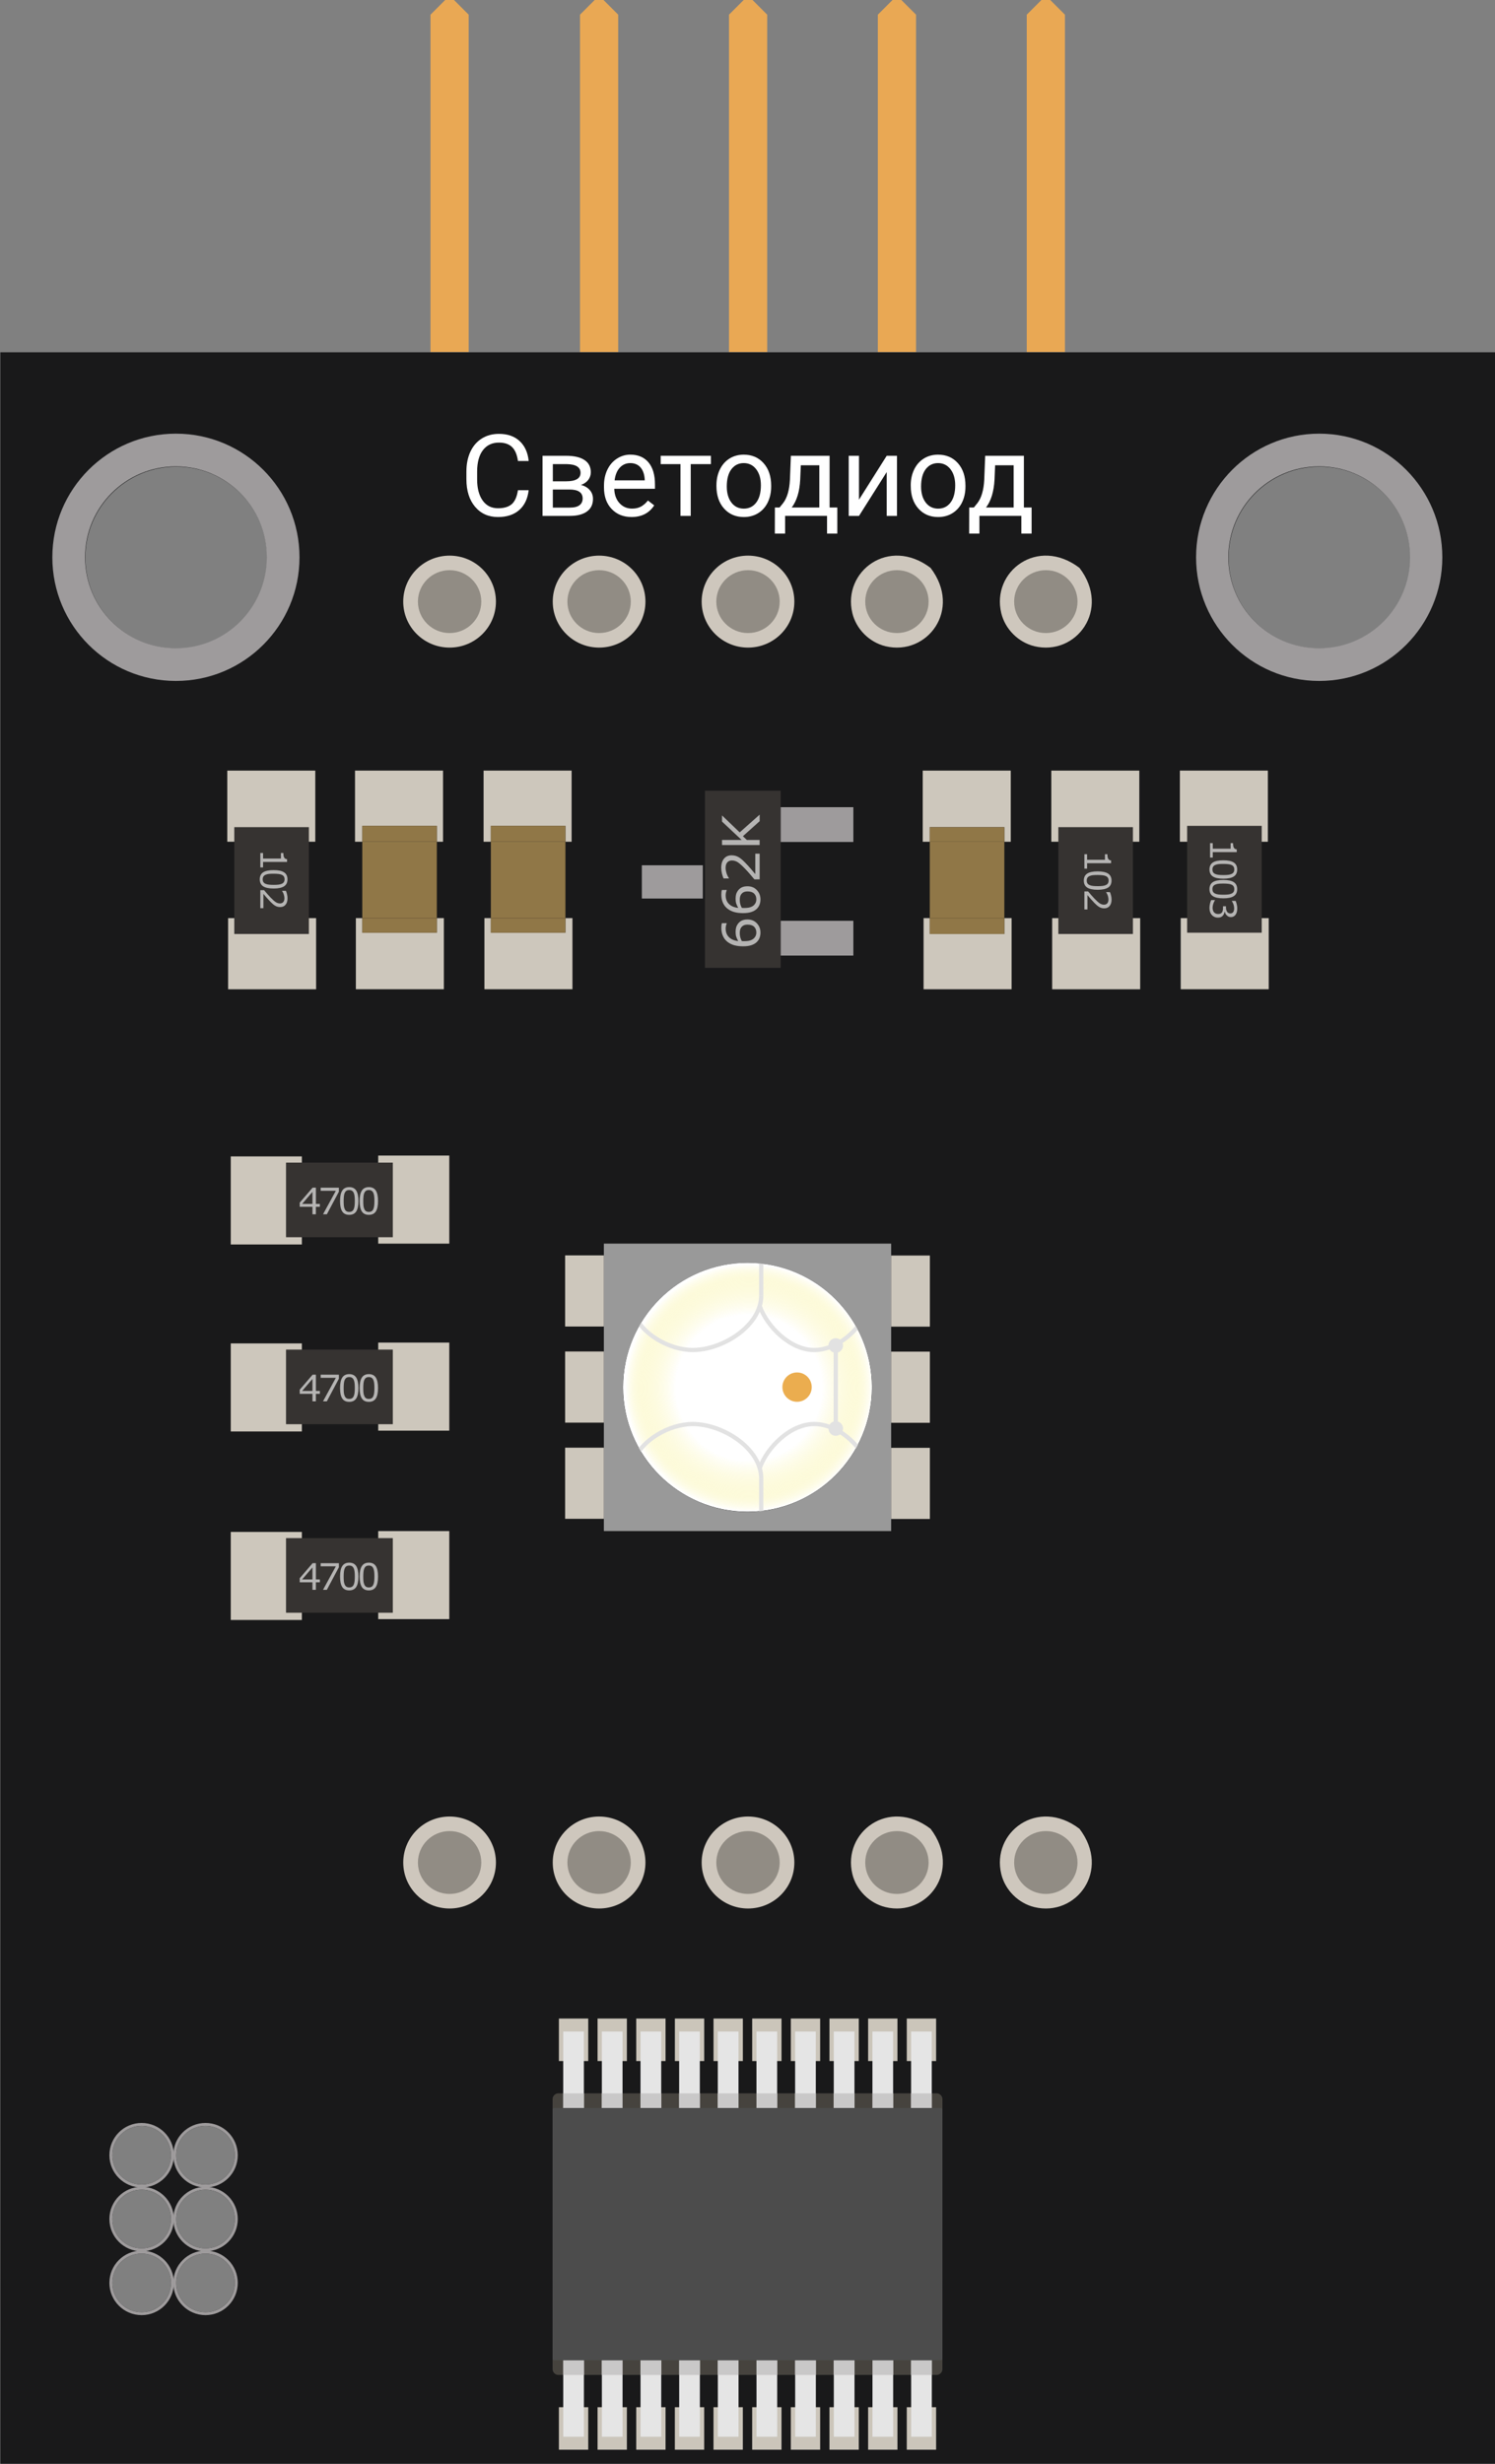 <?xml version="1.0" encoding="utf-8"?>
<!-- Generator: Adobe Illustrator 22.1.0, SVG Export Plug-In . SVG Version: 6.00 Build 0)  -->
<svg version="1.1" xmlns="http://www.w3.org/2000/svg" xmlns:xlink="http://www.w3.org/1999/xlink" x="0px" y="0px"
	 viewBox="0 0 72.283 119.055" style="enable-background:new 0 0 72.283 119.055;" xml:space="preserve">
<rect x="0" y="0" width="72.283" height="119.055" fill="#808080" stroke="none"/>
<style type="text/css">
	.st0{fill:#19191A;}
	.st1{fill:#E9A854;}
	.st2{fill:#9E9B9C;}
	.st3{fill:#FFFFFF;}
	.st4{fill:#363331;}
	.st5{fill:#B5B4B3;}
	.st6{fill:#CDC7BC;}
	.st7{fill:#907747;}
	.st8{fill:#CEC7BD;}
	.st9{fill:#918C84;}
	.st10{fill:#46433E;}
	.st11{fill:#CBC5BA;}
	.st12{fill:none;stroke:#E5E5E5;stroke-miterlimit:10;}
	.st13{fill:none;stroke:#C9C8C8;stroke-miterlimit:10;}
	.st14{fill:#4C4C4C;}
	.st15{fill:none;stroke:#F6F6F6;stroke-width:0.723;stroke-miterlimit:10;}
	.st16{opacity:0.4;fill:url(#SVGID_1_);}
	.st17{fill:#EBAD4F;}
	.st18{fill:none;stroke:#E2E2E2;stroke-width:0.205;stroke-miterlimit:10;}
	.st19{fill:#E2E2E2;}
	.st20{fill:#999999;}
</style>
<g id="Фон">
	<path class="st0" d="M0.016,17.023v102.047h72.286V17.023H0.016z M6.848,111.729
		c-0.783,0-1.417-0.635-1.417-1.417s0.635-1.417,1.417-1.417
		c0.783,0,1.417,0.635,1.417,1.417S7.631,111.729,6.848,111.729z M6.848,108.645
		c-0.783,0-1.417-0.635-1.417-1.417c0-0.783,0.635-1.417,1.417-1.417
		c0.783,0,1.417,0.635,1.417,1.417C8.266,108.01,7.631,108.645,6.848,108.645z
		 M6.848,105.561c-0.783,0-1.417-0.635-1.417-1.417
		c0-0.783,0.635-1.417,1.417-1.417c0.783,0,1.417,0.635,1.417,1.417
		C8.266,104.926,7.631,105.561,6.848,105.561z M9.937,111.729
		c-0.783,0-1.417-0.635-1.417-1.417s0.635-1.417,1.417-1.417
		s1.417,0.635,1.417,1.417S10.72,111.729,9.937,111.729z M9.937,108.645
		c-0.783,0-1.417-0.635-1.417-1.417c0-0.783,0.635-1.417,1.417-1.417
		s1.417,0.635,1.417,1.417C11.354,108.01,10.72,108.645,9.937,108.645z
		 M9.937,105.561c-0.783,0-1.417-0.635-1.417-1.417
		c0-0.783,0.635-1.417,1.417-1.417s1.417,0.635,1.417,1.417
		C11.354,104.926,10.72,105.561,9.937,105.561z M8.521,31.339
		c-2.428,0-4.395-1.967-4.395-4.393c0-2.426,1.967-4.395,4.395-4.395
		c2.426,0,4.393,1.969,4.393,4.395C12.913,29.372,10.946,31.339,8.521,31.339z
		 M63.797,31.339c-2.426,0-4.394-1.967-4.394-4.395
		c0-2.426,1.967-4.393,4.394-4.393s4.394,1.967,4.394,4.393
		C68.191,29.372,66.224,31.339,63.797,31.339z"/>
	<g>
		<path class="st1" d="M43.153,0l0.427,0c0.277,0.277,0.432,0.432,0.709,0.709v16.299
			h-1.846V0.709C42.72,0.432,42.876,0.277,43.153,0z"/>
	</g>
	<g>
		<path class="st1" d="M35.957,0l0.427,0c0.277,0.277,0.432,0.432,0.709,0.709v16.299
			h-1.846V0.709C35.525,0.432,35.68,0.277,35.957,0z"/>
	</g>
	<g>
		<path class="st1" d="M50.353,0l0.427,0c0.277,0.277,0.432,0.432,0.709,0.709v16.299
			h-1.846V0.709C49.92,0.432,50.076,0.277,50.353,0z"/>
	</g>
	<g>
		<path class="st1" d="M28.753,0l0.427,0c0.277,0.277,0.432,0.432,0.709,0.709v16.299
			h-1.846V0.709C28.32,0.432,28.476,0.277,28.753,0z"/>
	</g>
	<g>
		<path class="st1" d="M21.524,0l0.427,0c0.277,0.277,0.432,0.432,0.709,0.709v16.299
			h-1.846V0.709C21.092,0.432,21.247,0.277,21.524,0z"/>
	</g>
	<path class="st2" d="M8.506,32.905c3.3,0,5.975-2.675,5.975-5.975
		c0-3.3-2.675-5.975-5.975-5.975s-5.975,2.675-5.975,5.975
		C2.531,30.23,5.206,32.905,8.506,32.905z M8.505,22.536
		c2.428,0,4.395,1.967,4.395,4.393c0,2.428-1.967,4.395-4.395,4.395
		c-2.426,0-4.393-1.967-4.393-4.395C4.112,24.503,6.079,22.536,8.505,22.536z"/>
	<path class="st2" d="M9.937,111.871c0.861,0,1.559-0.698,1.559-1.559
		c0-0.861-0.698-1.559-1.559-1.559s-1.559,0.698-1.559,1.559
		C8.378,111.173,9.076,111.871,9.937,111.871z M9.937,108.895
		c0.783,0,1.418,0.634,1.418,1.417c0,0.783-0.634,1.418-1.418,1.418
		c-0.783,0-1.417-0.634-1.417-1.418C8.52,109.529,9.154,108.895,9.937,108.895z"/>
	<path class="st2" d="M9.937,108.787c0.861,0,1.559-0.698,1.559-1.559
		c0-0.861-0.698-1.559-1.559-1.559s-1.559,0.698-1.559,1.559
		C8.378,108.089,9.076,108.787,9.937,108.787z M9.937,105.81
		c0.783,0,1.418,0.634,1.418,1.417c0,0.783-0.634,1.418-1.418,1.418
		c-0.783,0-1.417-0.634-1.417-1.418C8.52,106.445,9.154,105.81,9.937,105.81z"/>
	<path class="st2" d="M6.848,105.703c0.861,0,1.559-0.698,1.559-1.559
		c0-0.861-0.698-1.559-1.559-1.559s-1.559,0.698-1.559,1.559
		C5.289,105.005,5.987,105.703,6.848,105.703z M6.848,102.726
		c0.783,0,1.418,0.634,1.418,1.417c0,0.783-0.634,1.418-1.418,1.418
		c-0.783,0-1.417-0.634-1.417-1.418C5.431,103.361,6.065,102.726,6.848,102.726z"/>
	<path class="st2" d="M9.937,105.703c0.861,0,1.559-0.698,1.559-1.559
		c0-0.861-0.698-1.559-1.559-1.559s-1.559,0.698-1.559,1.559
		C8.378,105.005,9.076,105.703,9.937,105.703z M9.937,102.726
		c0.783,0,1.418,0.634,1.418,1.417c0,0.783-0.634,1.418-1.418,1.418
		c-0.783,0-1.417-0.634-1.417-1.418C8.52,103.361,9.154,102.726,9.937,102.726z"/>
	<path class="st2" d="M6.848,108.787c0.861,0,1.559-0.698,1.559-1.559
		c0-0.861-0.698-1.559-1.559-1.559s-1.559,0.698-1.559,1.559
		C5.289,108.089,5.987,108.787,6.848,108.787z M6.848,105.81
		c0.783,0,1.418,0.634,1.418,1.417c0,0.783-0.634,1.418-1.418,1.418
		c-0.783,0-1.417-0.634-1.417-1.418C5.431,106.445,6.065,105.81,6.848,105.81z"/>
	<path class="st2" d="M6.848,111.871c0.861,0,1.559-0.698,1.559-1.559
		c0-0.861-0.698-1.559-1.559-1.559s-1.559,0.698-1.559,1.559
		C5.289,111.173,5.987,111.871,6.848,111.871z M6.848,108.895
		c0.783,0,1.418,0.634,1.418,1.417c0,0.783-0.634,1.418-1.418,1.418
		c-0.783,0-1.417-0.634-1.417-1.418C5.431,109.529,6.065,108.895,6.848,108.895z"/>
	<path class="st2" d="M63.783,32.905c3.288,0,5.953-2.675,5.953-5.975
		c0-3.3-2.665-5.975-5.953-5.975c-3.288,0-5.953,2.675-5.953,5.975
		C57.83,30.23,60.495,32.905,63.783,32.905z M63.782,22.536
		c2.428,0,4.395,1.967,4.395,4.393c0,2.428-1.967,4.395-4.395,4.395
		c-2.426,0-4.393-1.967-4.393-4.395C59.389,24.503,61.356,22.536,63.782,22.536z"/>
</g>
<g id="Режим_изоляции">
	<g>
		<path class="st3" d="M25.561,23.689c-0.048,0.414-0.201,0.733-0.458,0.958
			s-0.598,0.337-1.024,0.337c-0.462,0-0.832-0.166-1.11-0.497
			c-0.278-0.331-0.418-0.774-0.418-1.329V22.781c0-0.363,0.065-0.683,0.195-0.959
			c0.13-0.275,0.314-0.487,0.552-0.635c0.238-0.148,0.514-0.222,0.827-0.222
			c0.415,0,0.748,0.116,0.999,0.348c0.25,0.232,0.396,0.553,0.438,0.963h-0.519
			c-0.044-0.312-0.142-0.539-0.291-0.679s-0.358-0.21-0.627-0.21
			c-0.33,0-0.588,0.122-0.775,0.365s-0.281,0.59-0.281,1.04v0.379
			c0,0.424,0.089,0.762,0.266,1.013c0.178,0.251,0.425,0.376,0.744,0.376
			c0.287,0,0.506-0.064,0.659-0.194c0.153-0.13,0.255-0.356,0.305-0.678H25.561z"
			/>
		<path class="st3" d="M26.232,24.93v-2.906h1.133c0.387,0,0.684,0.067,0.891,0.203
			c0.207,0.135,0.31,0.333,0.31,0.595c0,0.135-0.041,0.256-0.121,0.364
			c-0.081,0.108-0.2,0.191-0.357,0.248c0.175,0.042,0.316,0.122,0.423,0.242
			c0.106,0.12,0.16,0.263,0.16,0.43c0,0.267-0.098,0.471-0.294,0.612
			c-0.196,0.141-0.473,0.212-0.831,0.212H26.232z M26.729,23.257h0.642
			c0.465,0,0.698-0.136,0.698-0.408c0-0.272-0.221-0.413-0.661-0.422h-0.679V23.257z
			 M26.729,23.654v0.875h0.822c0.208,0,0.363-0.038,0.466-0.115
			s0.154-0.186,0.154-0.325c0-0.29-0.213-0.435-0.639-0.435H26.729z"/>
		<path class="st3" d="M30.535,24.983c-0.394,0-0.715-0.129-0.962-0.388
			s-0.37-0.604-0.37-1.038v-0.092c0-0.288,0.055-0.545,0.165-0.772
			c0.11-0.227,0.264-0.404,0.462-0.532s0.412-0.192,0.643-0.192
			c0.378,0,0.671,0.125,0.881,0.374c0.209,0.249,0.314,0.605,0.314,1.068v0.207
			h-1.968c0.007,0.287,0.091,0.518,0.251,0.694s0.364,0.265,0.611,0.265
			c0.176,0,0.324-0.036,0.446-0.107c0.122-0.072,0.228-0.167,0.319-0.285
			l0.304,0.236C31.387,24.796,31.021,24.983,30.535,24.983z M30.473,22.378
			c-0.201,0-0.369,0.073-0.505,0.219s-0.22,0.351-0.252,0.614h1.456v-0.038
			c-0.014-0.252-0.083-0.448-0.204-0.587S30.68,22.378,30.473,22.378z"/>
		<path class="st3" d="M34.372,22.427h-0.975v2.503h-0.497v-2.503h-0.956v-0.403h2.428
			V22.427z"/>
		<path class="st3" d="M34.64,23.45c0-0.285,0.056-0.541,0.168-0.769
			c0.112-0.227,0.268-0.402,0.467-0.526c0.2-0.123,0.428-0.185,0.684-0.185
			c0.396,0,0.716,0.137,0.96,0.411c0.245,0.274,0.367,0.639,0.367,1.093v0.035
			c0,0.283-0.055,0.537-0.163,0.762s-0.263,0.399-0.464,0.525
			c-0.202,0.125-0.433,0.188-0.694,0.188c-0.394,0-0.713-0.137-0.958-0.411
			c-0.244-0.273-0.367-0.636-0.367-1.087V23.45z M35.14,23.509
			c0,0.322,0.075,0.581,0.224,0.776s0.35,0.293,0.6,0.293
			c0.252,0,0.453-0.099,0.602-0.297s0.223-0.475,0.223-0.831
			c0-0.319-0.075-0.577-0.227-0.775s-0.353-0.297-0.603-0.297
			c-0.245,0-0.443,0.098-0.593,0.292C35.215,22.866,35.14,23.146,35.14,23.509z"/>
		<path class="st3" d="M37.691,24.524l0.172-0.212c0.193-0.25,0.304-0.626,0.33-1.128
			l0.046-1.16h1.872v2.5h0.373v1.259h-0.497v-0.854h-2.027v0.854h-0.497
			l0.003-1.259H37.691z M38.279,24.524h1.335v-2.041h-0.895l-0.029,0.692
			C38.66,23.754,38.523,24.204,38.279,24.524z"/>
		<path class="st3" d="M42.872,22.024h0.497v2.906h-0.497v-2.119l-1.34,2.119h-0.497
			v-2.906h0.497v2.122L42.872,22.024z"/>
		<path class="st3" d="M44.034,23.45c0-0.285,0.057-0.541,0.168-0.769
			c0.112-0.227,0.268-0.402,0.468-0.526c0.199-0.123,0.428-0.185,0.684-0.185
			c0.396,0,0.716,0.137,0.96,0.411c0.244,0.274,0.366,0.639,0.366,1.093v0.035
			c0,0.283-0.054,0.537-0.162,0.762s-0.264,0.399-0.465,0.525
			s-0.433,0.188-0.694,0.188c-0.394,0-0.713-0.137-0.957-0.411
			c-0.244-0.273-0.367-0.636-0.367-1.087V23.45z M44.534,23.509
			c0,0.322,0.075,0.581,0.225,0.776s0.35,0.293,0.6,0.293
			c0.253,0,0.453-0.099,0.602-0.297s0.223-0.475,0.223-0.831
			c0-0.319-0.075-0.577-0.227-0.775s-0.353-0.297-0.603-0.297
			c-0.245,0-0.443,0.098-0.594,0.292C44.609,22.866,44.534,23.146,44.534,23.509z"/>
		<path class="st3" d="M47.085,24.524l0.172-0.212c0.193-0.25,0.305-0.626,0.331-1.128
			l0.046-1.16h1.871v2.5h0.373v1.259h-0.496v-0.854h-2.027v0.854h-0.497
			l0.003-1.259H47.085z M47.674,24.524h1.335v-2.041h-0.895l-0.029,0.692
			C48.054,23.754,47.917,24.204,47.674,24.524z"/>
	</g>
	<g>
		<g id="XMLID_6_">
			<g>
				<rect x="34.084" y="38.209" class="st4" width="3.662" height="8.559"/>
			</g>
			<g>
			</g>
		</g>
		<g id="XMLID_18_">
			<g>
				<rect x="31.033" y="41.812" class="st2" width="2.948" height="1.607"/>
			</g>
			<g>
			</g>
		</g>
		<g id="XMLID_16_">
			<g>
				<rect x="37.748" y="39.005" class="st2" width="3.512" height="1.681"/>
			</g>
			<g>
			</g>
		</g>
		<g id="XMLID_17_">
			<g>
				<rect x="37.748" y="44.494" class="st2" width="3.512" height="1.681"/>
			</g>
			<g>
			</g>
		</g>
		<g>
			<path class="st5" d="M36.14,44.43c0.185,0,0.336,0.061,0.452,0.184
				c0.117,0.123,0.176,0.273,0.176,0.451c0,0.09-0.014,0.172-0.042,0.247
				c-0.027,0.074-0.068,0.139-0.123,0.196c-0.067,0.071-0.157,0.125-0.269,0.163
				s-0.246,0.057-0.403,0.057c-0.161,0-0.304-0.017-0.429-0.052
				c-0.124-0.035-0.235-0.09-0.332-0.167c-0.092-0.072-0.164-0.165-0.216-0.279
				s-0.077-0.247-0.077-0.399c0-0.048,0.002-0.089,0.006-0.122
				c0.004-0.033,0.012-0.066,0.022-0.1h0.232v0.013
				c-0.012,0.023-0.023,0.058-0.034,0.104s-0.017,0.094-0.017,0.142
				c0,0.177,0.055,0.317,0.164,0.422c0.109,0.105,0.258,0.167,0.444,0.184
				c-0.042-0.069-0.073-0.137-0.095-0.204s-0.032-0.145-0.032-0.232
				c0-0.078,0.007-0.146,0.021-0.206c0.014-0.06,0.043-0.121,0.086-0.183
				c0.05-0.072,0.112-0.126,0.188-0.163C35.939,44.448,36.031,44.43,36.14,44.43z
				 M36.149,44.68c-0.076,0-0.139,0.011-0.188,0.034
				c-0.049,0.022-0.093,0.06-0.129,0.111c-0.026,0.038-0.043,0.08-0.052,0.126
				c-0.008,0.046-0.012,0.094-0.012,0.144c0,0.07,0.008,0.135,0.024,0.194
				c0.016,0.06,0.041,0.122,0.075,0.185c0.019,0.001,0.035,0.003,0.052,0.003
				c0.018,0.001,0.038,0.001,0.063,0.001c0.129,0,0.23-0.013,0.305-0.04
				s0.133-0.063,0.177-0.11C36.5,45.291,36.526,45.25,36.543,45.206
				s0.025-0.092,0.025-0.144c0-0.119-0.036-0.212-0.108-0.281
				S36.284,44.68,36.149,44.68z"/>
			<path class="st5" d="M36.14,42.826c0.185,0,0.336,0.061,0.452,0.184
				c0.117,0.123,0.176,0.273,0.176,0.451c0,0.09-0.014,0.172-0.042,0.247
				c-0.027,0.074-0.068,0.139-0.123,0.196c-0.067,0.071-0.157,0.125-0.269,0.163
				s-0.246,0.057-0.403,0.057c-0.161,0-0.304-0.017-0.429-0.052
				c-0.124-0.035-0.235-0.09-0.332-0.167c-0.092-0.072-0.164-0.165-0.216-0.279
				s-0.077-0.247-0.077-0.399c0-0.048,0.002-0.089,0.006-0.122
				c0.004-0.033,0.012-0.066,0.022-0.1h0.232v0.013
				c-0.012,0.023-0.023,0.058-0.034,0.104s-0.017,0.094-0.017,0.142
				c0,0.177,0.055,0.317,0.164,0.422c0.109,0.105,0.258,0.167,0.444,0.184
				c-0.042-0.069-0.073-0.137-0.095-0.204s-0.032-0.145-0.032-0.232
				c0-0.078,0.007-0.146,0.021-0.206c0.014-0.06,0.043-0.121,0.086-0.183
				c0.05-0.072,0.112-0.126,0.188-0.163C35.939,42.844,36.031,42.826,36.14,42.826z
				 M36.149,43.076c-0.076,0-0.139,0.011-0.188,0.034
				c-0.049,0.022-0.093,0.06-0.129,0.111c-0.026,0.038-0.043,0.08-0.052,0.126
				c-0.008,0.046-0.012,0.094-0.012,0.144c0,0.07,0.008,0.135,0.024,0.194
				c0.016,0.06,0.041,0.122,0.075,0.185c0.019,0.001,0.035,0.003,0.052,0.003
				C35.938,43.875,35.958,43.875,35.983,43.875c0.129,0,0.23-0.013,0.305-0.04
				s0.133-0.063,0.177-0.11C36.5,43.688,36.526,43.646,36.543,43.603
				s0.025-0.092,0.025-0.144c0-0.119-0.036-0.212-0.108-0.281
				S36.284,43.076,36.149,43.076z"/>
			<path class="st5" d="M36.729,41.25v1.242h-0.255c-0.073-0.086-0.146-0.173-0.22-0.259
				c-0.074-0.087-0.146-0.167-0.219-0.242c-0.151-0.158-0.272-0.266-0.361-0.324
				c-0.089-0.059-0.186-0.087-0.289-0.087c-0.094,0-0.168,0.031-0.222,0.094
				c-0.053,0.062-0.08,0.15-0.08,0.263c0,0.075,0.014,0.156,0.039,0.243
				c0.026,0.087,0.066,0.172,0.12,0.255v0.013h-0.257
				c-0.028-0.059-0.054-0.136-0.078-0.234c-0.023-0.097-0.035-0.191-0.035-0.282
				c0-0.188,0.045-0.335,0.135-0.442s0.212-0.16,0.366-0.16
				c0.069,0,0.134,0.009,0.193,0.026s0.116,0.044,0.171,0.078
				c0.05,0.032,0.1,0.07,0.148,0.113s0.104,0.096,0.162,0.157
				c0.086,0.088,0.169,0.179,0.249,0.272c0.08,0.094,0.154,0.181,0.223,0.263
				v-0.987H36.729z"/>
			<path class="st5" d="M36.729,39.365v0.316l-0.81,0.726l0.192,0.182h0.617v0.244h-1.818
				v-0.244h0.949l-0.949-0.89v-0.296l0.854,0.819L36.729,39.365z"/>
		</g>
	</g>
	<g id="ГРУППА_1_">
		<g>
			<polygon class="st6" points="27.678,44.365 27.678,47.802 23.422,47.802 23.422,44.365 
				23.732,44.365 23.732,45.069 27.338,45.069 27.338,44.365 			"/>
			<polygon class="st6" points="27.637,37.236 27.637,40.674 27.338,40.674 27.338,39.907 
				23.732,39.907 23.732,40.674 23.381,40.674 23.381,37.236 			"/>
			<rect x="23.732" y="44.365" class="st7" width="3.606" height="0.705"/>
			<rect x="23.732" y="40.674" class="st7" width="3.606" height="3.691"/>
			<rect x="23.732" y="39.907" class="st7" width="3.606" height="0.766"/>
		</g>
		<g>
		</g>
	</g>
	<g id="ГРУППА_3_">
		<g>
			<polygon class="st6" points="21.461,44.365 21.461,47.802 17.206,47.802 17.206,44.365 
				17.515,44.365 17.515,45.069 21.121,45.069 21.121,44.365 			"/>
			<polygon class="st6" points="21.42,37.236 21.42,40.674 21.121,40.674 21.121,39.907 
				17.515,39.907 17.515,40.674 17.165,40.674 17.165,37.236 			"/>
			<rect x="17.515" y="44.365" class="st7" width="3.606" height="0.705"/>
			<rect x="17.515" y="40.674" class="st7" width="3.606" height="3.691"/>
			<rect x="17.515" y="39.907" class="st7" width="3.606" height="0.766"/>
		</g>
		<g>
		</g>
	</g>
	<g>
		<g id="XMLID_3_">
			<g>
				<rect x="10.989" y="37.237" class="st6" width="4.255" height="3.436"/>
			</g>
			<g>
			</g>
		</g>
		<g id="XMLID_2_">
			<g>
				<rect x="11.029" y="44.366" class="st6" width="4.255" height="3.438"/>
			</g>
			<g>
			</g>
		</g>
		<g id="XMLID_1_">
			<g>
				<rect x="11.328" y="39.969" class="st4" width="3.606" height="5.163"/>
			</g>
			<g>
			</g>
		</g>
		<g>
			<path class="st5" d="M12.587,41.915v-0.697H12.719v0.268h0.863v-0.268h0.117
				c0,0.036,0.003,0.075,0.009,0.117s0.015,0.073,0.026,0.094
				c0.014,0.026,0.033,0.047,0.055,0.062c0.022,0.016,0.052,0.024,0.09,0.026
				v0.134H12.719v0.263H12.587z"/>
			<path class="st5" d="M13.231,42.935c-0.231,0-0.401-0.036-0.509-0.108
				s-0.162-0.185-0.162-0.337c0-0.154,0.055-0.267,0.164-0.338
				c0.11-0.071,0.278-0.106,0.505-0.106c0.229,0,0.398,0.036,0.507,0.108
				c0.109,0.072,0.164,0.184,0.164,0.337c0,0.154-0.056,0.267-0.167,0.338
				S13.456,42.935,13.231,42.935z M12.839,42.707
				c0.047,0.021,0.102,0.034,0.165,0.041c0.063,0.007,0.139,0.011,0.228,0.011
				c0.087,0,0.164-0.003,0.228-0.011c0.064-0.007,0.119-0.021,0.164-0.042
				c0.044-0.02,0.078-0.047,0.101-0.083c0.022-0.035,0.034-0.08,0.034-0.134
				c0-0.054-0.011-0.099-0.034-0.134c-0.022-0.036-0.057-0.063-0.102-0.084
				c-0.042-0.02-0.098-0.033-0.167-0.04c-0.068-0.007-0.144-0.011-0.226-0.011
				c-0.09,0-0.165,0.003-0.226,0.009s-0.115,0.02-0.163,0.041
				c-0.045,0.019-0.079,0.046-0.103,0.081c-0.024,0.035-0.036,0.081-0.036,0.139
				c0,0.054,0.011,0.099,0.034,0.135S12.793,42.688,12.839,42.707z"/>
			<path class="st5" d="M12.587,43.885v-0.871h0.181c0.052,0.061,0.104,0.121,0.156,0.182
				c0.052,0.061,0.103,0.117,0.154,0.169c0.107,0.111,0.192,0.187,0.256,0.228
				c0.063,0.041,0.131,0.062,0.204,0.062c0.067,0,0.119-0.022,0.157-0.066
				c0.038-0.044,0.057-0.105,0.057-0.185c0-0.052-0.009-0.109-0.027-0.17
				s-0.047-0.121-0.085-0.179v-0.009h0.182c0.02,0.041,0.039,0.096,0.055,0.164
				c0.017,0.068,0.025,0.134,0.025,0.198c0,0.132-0.032,0.235-0.096,0.311
				c-0.063,0.075-0.15,0.112-0.259,0.112c-0.049,0-0.095-0.006-0.137-0.019
				c-0.042-0.013-0.083-0.031-0.121-0.055c-0.036-0.022-0.071-0.049-0.105-0.079
				c-0.034-0.03-0.073-0.067-0.115-0.11c-0.061-0.062-0.119-0.125-0.176-0.191
				c-0.057-0.065-0.109-0.127-0.158-0.184v0.692H12.587z"/>
		</g>
	</g>
	<g id="ГРУППА_2_">
		<g>
			<polygon class="st6" points="44.614,40.675 44.614,37.237 48.87,37.237 48.87,40.675 
				48.56,40.675 48.56,39.97 44.954,39.97 44.954,40.675 			"/>
			<polygon class="st6" points="44.655,47.803 44.655,44.365 44.954,44.365 44.954,45.132 
				48.56,45.132 48.56,44.365 48.91,44.365 48.91,47.803 			"/>
			<rect x="44.954" y="39.97" class="st7" width="3.606" height="0.705"/>
			<rect x="44.954" y="40.675" class="st7" width="3.606" height="3.691"/>
			<rect x="44.954" y="44.365" class="st7" width="3.606" height="0.766"/>
		</g>
		<g>
		</g>
	</g>
	<g>
		<g id="XMLID_35_">
			<g>
				<rect x="50.831" y="37.237" class="st6" width="4.255" height="3.436"/>
			</g>
			<g>
			</g>
		</g>
		<g id="XMLID_34_">
			<g>
				<rect x="50.872" y="44.366" class="st6" width="4.255" height="3.438"/>
			</g>
			<g>
			</g>
		</g>
		<g id="XMLID_33_">
			<g>
				<rect x="51.171" y="39.969" class="st4" width="3.606" height="5.163"/>
			</g>
			<g>
			</g>
		</g>
		<g>
			<path class="st5" d="M52.43,41.976v-0.697h0.131v0.268h0.863v-0.268h0.117
				c0,0.036,0.003,0.075,0.009,0.117s0.015,0.073,0.026,0.094
				c0.014,0.026,0.033,0.047,0.055,0.062c0.022,0.016,0.053,0.024,0.09,0.026
				v0.134h-1.16v0.263H52.43z"/>
			<path class="st5" d="M53.073,42.996c-0.231,0-0.401-0.036-0.509-0.108
				s-0.162-0.185-0.162-0.337c0-0.154,0.055-0.267,0.164-0.338
				s0.277-0.106,0.505-0.106c0.229,0,0.397,0.036,0.507,0.108
				c0.109,0.072,0.164,0.184,0.164,0.337c0,0.154-0.056,0.267-0.166,0.338
				C53.465,42.96,53.297,42.996,53.073,42.996z M52.681,42.769
				c0.047,0.021,0.102,0.034,0.165,0.041c0.062,0.007,0.139,0.011,0.228,0.011
				c0.087,0,0.163-0.003,0.228-0.011c0.064-0.007,0.119-0.021,0.164-0.042
				c0.045-0.02,0.078-0.047,0.102-0.083c0.021-0.035,0.033-0.08,0.033-0.134
				c0-0.054-0.012-0.099-0.033-0.134c-0.023-0.036-0.057-0.063-0.103-0.084
				c-0.042-0.02-0.099-0.033-0.167-0.04S53.153,42.281,53.071,42.281
				c-0.09,0-0.165,0.003-0.226,0.009s-0.115,0.02-0.162,0.041
				c-0.045,0.019-0.08,0.046-0.104,0.081s-0.035,0.081-0.035,0.139
				c0,0.054,0.012,0.099,0.033,0.135C52.602,42.721,52.635,42.749,52.681,42.769z"/>
			<path class="st5" d="M52.43,43.946v-0.871h0.18c0.053,0.061,0.104,0.121,0.156,0.182
				c0.052,0.061,0.104,0.117,0.154,0.169c0.107,0.111,0.192,0.187,0.256,0.228
				c0.062,0.041,0.131,0.062,0.204,0.062c0.067,0,0.119-0.022,0.157-0.066
				c0.037-0.044,0.057-0.105,0.057-0.185c0-0.052-0.01-0.109-0.027-0.17
				c-0.02-0.061-0.047-0.121-0.086-0.179v-0.009h0.182
				c0.021,0.041,0.039,0.096,0.056,0.164s0.025,0.134,0.025,0.198
				c0,0.132-0.032,0.235-0.096,0.311c-0.063,0.075-0.149,0.112-0.259,0.112
				c-0.049,0-0.095-0.006-0.137-0.019c-0.043-0.013-0.083-0.031-0.121-0.055
				c-0.035-0.022-0.07-0.049-0.105-0.079c-0.034-0.03-0.072-0.067-0.115-0.11
				c-0.061-0.062-0.119-0.125-0.176-0.191c-0.057-0.065-0.109-0.127-0.157-0.184
				v0.692H52.43z"/>
		</g>
	</g>
	<g>
		<g id="XMLID_28_">
			<g>
				<rect x="57.088" y="44.366" class="st6" width="4.255" height="3.436"/>
			</g>
			<g>
			</g>
		</g>
		<g id="XMLID_27_">
			<g>
				<rect x="57.047" y="37.236" class="st6" width="4.255" height="3.438"/>
			</g>
			<g>
			</g>
		</g>
		<g id="XMLID_26_">
			<g>
				<rect x="57.398" y="39.907" class="st4" width="3.606" height="5.163"/>
			</g>
			<g>
			</g>
		</g>
		<g>
			<path class="st5" d="M58.506,41.44v-0.697h0.131v0.268H59.5v-0.268h0.117
				c0,0.036,0.003,0.075,0.009,0.117s0.015,0.073,0.026,0.094
				c0.014,0.026,0.033,0.047,0.055,0.062c0.022,0.016,0.053,0.024,0.09,0.026
				v0.134h-1.16v0.263H58.506z"/>
			<path class="st5" d="M59.149,42.46c-0.231,0-0.401-0.036-0.509-0.108
				s-0.162-0.185-0.162-0.337c0-0.154,0.055-0.267,0.164-0.338
				s0.277-0.106,0.505-0.106c0.229,0,0.397,0.036,0.507,0.108
				c0.109,0.072,0.164,0.184,0.164,0.337c0,0.154-0.056,0.267-0.166,0.338
				C59.541,42.425,59.373,42.46,59.149,42.46z M58.757,42.233
				c0.047,0.021,0.102,0.034,0.165,0.041c0.062,0.007,0.139,0.011,0.228,0.011
				c0.087,0,0.163-0.003,0.228-0.011c0.064-0.007,0.119-0.021,0.164-0.042
				c0.045-0.02,0.078-0.047,0.102-0.083c0.021-0.035,0.033-0.08,0.033-0.134
				c0-0.054-0.012-0.099-0.033-0.134c-0.023-0.036-0.057-0.063-0.103-0.084
				c-0.042-0.02-0.099-0.033-0.167-0.04s-0.144-0.011-0.226-0.011
				c-0.09,0-0.165,0.003-0.226,0.009s-0.115,0.02-0.162,0.041
				c-0.045,0.019-0.08,0.046-0.104,0.081s-0.035,0.081-0.035,0.139
				c0,0.054,0.012,0.099,0.033,0.135C58.678,42.186,58.711,42.213,58.757,42.233z"/>
			<path class="st5" d="M59.149,43.409c-0.231,0-0.401-0.036-0.509-0.108
				s-0.162-0.185-0.162-0.337c0-0.154,0.055-0.267,0.164-0.338
				s0.277-0.106,0.505-0.106c0.229,0,0.397,0.036,0.507,0.108
				c0.109,0.072,0.164,0.184,0.164,0.337c0,0.154-0.056,0.267-0.166,0.338
				C59.541,43.374,59.373,43.409,59.149,43.409z M58.757,43.182
				c0.047,0.021,0.102,0.034,0.165,0.041c0.062,0.007,0.139,0.011,0.228,0.011
				c0.087,0,0.163-0.003,0.228-0.011c0.064-0.007,0.119-0.021,0.164-0.042
				c0.045-0.02,0.078-0.047,0.102-0.083c0.021-0.035,0.033-0.08,0.033-0.134
				c0-0.054-0.012-0.099-0.033-0.134c-0.023-0.036-0.057-0.063-0.103-0.084
				c-0.042-0.02-0.099-0.033-0.167-0.04s-0.144-0.011-0.226-0.011
				c-0.09,0-0.165,0.003-0.226,0.009s-0.115,0.02-0.162,0.041
				c-0.045,0.019-0.08,0.046-0.104,0.081s-0.035,0.081-0.035,0.139
				c0,0.054,0.012,0.099,0.033,0.135C58.678,43.134,58.711,43.162,58.757,43.182z"/>
			<path class="st5" d="M59.125,44.246c-0.025,0.028-0.056,0.051-0.094,0.068
				c-0.037,0.018-0.086,0.027-0.145,0.027s-0.113-0.011-0.162-0.032
				c-0.049-0.021-0.092-0.051-0.127-0.09c-0.041-0.043-0.07-0.094-0.09-0.153
				s-0.029-0.123-0.029-0.192c0-0.071,0.009-0.142,0.025-0.211
				c0.018-0.069,0.035-0.126,0.057-0.17h0.18v0.013
				c-0.032,0.049-0.059,0.106-0.08,0.173s-0.032,0.13-0.032,0.192
				c0,0.037,0.007,0.075,0.019,0.116c0.012,0.041,0.029,0.074,0.053,0.1
				c0.025,0.026,0.054,0.046,0.084,0.059c0.031,0.013,0.07,0.02,0.116,0.02
				s0.085-0.007,0.114-0.022c0.031-0.015,0.055-0.035,0.072-0.061
				s0.029-0.057,0.036-0.094c0.007-0.037,0.01-0.077,0.01-0.119v-0.078h0.144
				v0.06c0,0.088,0.019,0.158,0.055,0.21c0.037,0.052,0.09,0.078,0.16,0.078
				c0.031,0,0.059-0.007,0.082-0.02s0.043-0.032,0.058-0.055
				c0.015-0.025,0.025-0.051,0.031-0.08c0.005-0.028,0.009-0.06,0.009-0.096
				c0-0.055-0.01-0.113-0.029-0.175s-0.048-0.12-0.084-0.175v-0.008h0.182
				c0.02,0.041,0.039,0.095,0.055,0.164c0.018,0.068,0.026,0.134,0.026,0.198
				c0,0.063-0.006,0.118-0.018,0.166c-0.011,0.048-0.03,0.091-0.056,0.13
				c-0.027,0.042-0.061,0.073-0.1,0.094c-0.039,0.021-0.085,0.032-0.138,0.032
				c-0.071,0-0.134-0.025-0.187-0.076c-0.054-0.05-0.088-0.11-0.102-0.178h-0.012
				c-0.005,0.027-0.014,0.059-0.029,0.095C59.166,44.191,59.146,44.221,59.125,44.246z"
				/>
		</g>
	</g>
	<g>
		<g id="XMLID_31_">
			<g>
				<rect x="18.287" y="64.876" class="st6" width="3.436" height="4.255"/>
			</g>
			<g>
			</g>
		</g>
		<g id="XMLID_30_">
			<g>
				<rect x="11.157" y="64.916" class="st6" width="3.438" height="4.255"/>
			</g>
			<g>
			</g>
		</g>
		<g id="XMLID_29_">
			<g>
				<rect x="13.829" y="65.215" class="st4" width="5.163" height="3.606"/>
			</g>
			<g>
			</g>
		</g>
		<g>
			<path class="st5" d="M15.464,67.352h-0.191v0.362h-0.166v-0.362h-0.616v-0.199
				l0.624-0.726h0.159v0.786h0.191V67.352z M15.107,67.213v-0.58l-0.499,0.58
				H15.107z"/>
			<path class="st5" d="M16.386,66.619l-0.583,1.095h-0.185l0.62-1.136h-0.733v-0.151
				h0.88V66.619z"/>
			<path class="st5" d="M17.33,67.069c0,0.231-0.036,0.401-0.108,0.509
				c-0.072,0.108-0.185,0.162-0.337,0.162c-0.154,0-0.267-0.055-0.338-0.164
				s-0.106-0.277-0.106-0.505c0-0.229,0.036-0.397,0.108-0.507
				c0.072-0.109,0.184-0.164,0.337-0.164c0.154,0,0.267,0.056,0.338,0.167
				C17.294,66.678,17.33,66.846,17.33,67.069z M17.103,67.462
				c0.021-0.047,0.034-0.102,0.041-0.164c0.007-0.063,0.011-0.14,0.011-0.229
				c0-0.087-0.003-0.163-0.011-0.228c-0.007-0.064-0.021-0.119-0.042-0.164
				c-0.02-0.045-0.047-0.078-0.083-0.101c-0.035-0.022-0.08-0.034-0.134-0.034
				c-0.054,0-0.099,0.012-0.134,0.034c-0.036,0.022-0.063,0.057-0.084,0.102
				c-0.02,0.043-0.033,0.099-0.04,0.167s-0.011,0.144-0.011,0.226
				c0,0.09,0.003,0.165,0.009,0.226s0.02,0.115,0.041,0.163
				c0.019,0.045,0.046,0.079,0.081,0.103s0.081,0.035,0.139,0.035
				c0.054,0,0.099-0.011,0.135-0.033S17.083,67.508,17.103,67.462z"/>
			<path class="st5" d="M18.278,67.069c0,0.231-0.036,0.401-0.108,0.509
				c-0.072,0.108-0.185,0.162-0.337,0.162c-0.154,0-0.267-0.055-0.338-0.164
				s-0.106-0.277-0.106-0.505c0-0.229,0.036-0.397,0.108-0.507
				c0.072-0.109,0.184-0.164,0.337-0.164c0.154,0,0.267,0.056,0.338,0.167
				C18.243,66.678,18.278,66.846,18.278,67.069z M18.051,67.462
				c0.021-0.047,0.034-0.102,0.041-0.164c0.007-0.063,0.011-0.14,0.011-0.229
				c0-0.087-0.003-0.163-0.011-0.228c-0.007-0.064-0.021-0.119-0.042-0.164
				c-0.02-0.045-0.047-0.078-0.083-0.101c-0.035-0.022-0.08-0.034-0.134-0.034
				c-0.054,0-0.099,0.012-0.134,0.034c-0.036,0.022-0.063,0.057-0.084,0.102
				c-0.02,0.043-0.033,0.099-0.04,0.167s-0.011,0.144-0.011,0.226
				c0,0.09,0.003,0.165,0.009,0.226s0.02,0.115,0.041,0.163
				c0.019,0.045,0.046,0.079,0.081,0.103s0.081,0.035,0.139,0.035
				c0.054,0,0.099-0.011,0.135-0.033S18.031,67.508,18.051,67.462z"/>
		</g>
	</g>
	<g>
		<g id="XMLID_45_">
			<g>
				<rect x="18.287" y="55.839" class="st6" width="3.436" height="4.255"/>
			</g>
			<g>
			</g>
		</g>
		<g id="XMLID_42_">
			<g>
				<rect x="11.157" y="55.88" class="st6" width="3.438" height="4.255"/>
			</g>
			<g>
			</g>
		</g>
		<g id="XMLID_36_">
			<g>
				<rect x="13.829" y="56.179" class="st4" width="5.163" height="3.606"/>
			</g>
			<g>
			</g>
		</g>
		<g>
			<path class="st5" d="M15.464,58.314h-0.191v0.362h-0.166v-0.362h-0.616v-0.199
				l0.624-0.726h0.159v0.787h0.191V58.314z M15.107,58.176v-0.581l-0.499,0.581
				H15.107z"/>
			<path class="st5" d="M16.386,57.583l-0.583,1.094h-0.185l0.62-1.136h-0.733v-0.151
				h0.88V57.583z"/>
			<path class="st5" d="M17.33,58.033c0,0.231-0.036,0.401-0.108,0.509
				s-0.185,0.162-0.337,0.162c-0.154,0-0.267-0.055-0.338-0.164
				c-0.071-0.11-0.106-0.278-0.106-0.505c0-0.229,0.036-0.398,0.108-0.507
				c0.072-0.109,0.184-0.164,0.337-0.164c0.154,0,0.267,0.056,0.338,0.167
				S17.33,57.809,17.33,58.033z M17.103,58.425
				c0.021-0.047,0.034-0.102,0.041-0.165c0.007-0.063,0.011-0.139,0.011-0.228
				c0-0.087-0.003-0.164-0.011-0.228c-0.007-0.064-0.021-0.119-0.042-0.164
				c-0.02-0.044-0.047-0.078-0.083-0.101c-0.035-0.022-0.08-0.034-0.134-0.034
				c-0.054,0-0.099,0.011-0.134,0.034c-0.036,0.022-0.063,0.057-0.084,0.102
				c-0.02,0.042-0.033,0.098-0.04,0.167c-0.007,0.068-0.011,0.144-0.011,0.226
				c0,0.09,0.003,0.165,0.009,0.226s0.02,0.115,0.041,0.163
				c0.019,0.045,0.046,0.079,0.081,0.103c0.035,0.024,0.081,0.036,0.139,0.036
				c0.054,0,0.099-0.011,0.135-0.034S17.083,58.471,17.103,58.425z"/>
			<path class="st5" d="M18.278,58.033c0,0.231-0.036,0.401-0.108,0.509
				s-0.185,0.162-0.337,0.162c-0.154,0-0.267-0.055-0.338-0.164
				c-0.071-0.11-0.106-0.278-0.106-0.505c0-0.229,0.036-0.398,0.108-0.507
				c0.072-0.109,0.184-0.164,0.337-0.164c0.154,0,0.267,0.056,0.338,0.167
				S18.278,57.809,18.278,58.033z M18.051,58.425
				c0.021-0.047,0.034-0.102,0.041-0.165c0.007-0.063,0.011-0.139,0.011-0.228
				c0-0.087-0.003-0.164-0.011-0.228c-0.007-0.064-0.021-0.119-0.042-0.164
				c-0.02-0.044-0.047-0.078-0.083-0.101c-0.035-0.022-0.08-0.034-0.134-0.034
				c-0.054,0-0.099,0.011-0.134,0.034c-0.036,0.022-0.063,0.057-0.084,0.102
				c-0.02,0.042-0.033,0.098-0.04,0.167c-0.007,0.068-0.011,0.144-0.011,0.226
				c0,0.09,0.003,0.165,0.009,0.226s0.02,0.115,0.041,0.163
				c0.019,0.045,0.046,0.079,0.081,0.103c0.035,0.024,0.081,0.036,0.139,0.036
				c0.054,0,0.099-0.011,0.135-0.034S18.031,58.471,18.051,58.425z"/>
		</g>
	</g>
	<g>
		<g id="XMLID_48_">
			<g>
				<rect x="18.287" y="73.984" class="st6" width="3.436" height="4.255"/>
			</g>
			<g>
			</g>
		</g>
		<g id="XMLID_47_">
			<g>
				<rect x="11.157" y="74.025" class="st6" width="3.438" height="4.255"/>
			</g>
			<g>
			</g>
		</g>
		<g id="XMLID_46_">
			<g>
				<rect x="13.829" y="74.324" class="st4" width="5.163" height="3.606"/>
			</g>
			<g>
			</g>
		</g>
		<g>
			<path class="st5" d="M15.464,76.46h-0.191v0.362h-0.166v-0.362h-0.616v-0.198
				l0.624-0.727h0.159v0.787h0.191V76.46z M15.107,76.322v-0.581l-0.499,0.581
				H15.107z"/>
			<path class="st5" d="M16.386,75.729l-0.583,1.094h-0.185l0.62-1.136h-0.733v-0.151h0.88
				V75.729z"/>
			<path class="st5" d="M17.33,76.179c0,0.23-0.036,0.4-0.108,0.509
				c-0.072,0.107-0.185,0.162-0.337,0.162c-0.154,0-0.267-0.055-0.338-0.164
				c-0.071-0.11-0.106-0.278-0.106-0.505c0-0.229,0.036-0.398,0.108-0.507
				c0.072-0.109,0.184-0.164,0.337-0.164c0.154,0,0.267,0.056,0.338,0.166
				C17.294,75.787,17.33,75.954,17.33,76.179z M17.103,76.571
				c0.021-0.047,0.034-0.102,0.041-0.165c0.007-0.063,0.011-0.139,0.011-0.228
				c0-0.088-0.003-0.164-0.011-0.229c-0.007-0.064-0.021-0.119-0.042-0.164
				c-0.02-0.044-0.047-0.078-0.083-0.101c-0.035-0.022-0.08-0.033-0.134-0.033
				c-0.054,0-0.099,0.011-0.134,0.033c-0.036,0.022-0.063,0.057-0.084,0.103
				c-0.02,0.042-0.033,0.098-0.04,0.167c-0.007,0.068-0.011,0.144-0.011,0.226
				c0,0.09,0.003,0.165,0.009,0.226s0.02,0.114,0.041,0.162
				c0.019,0.045,0.046,0.079,0.081,0.103c0.035,0.024,0.081,0.036,0.139,0.036
				c0.054,0,0.099-0.012,0.135-0.034S17.083,76.616,17.103,76.571z"/>
			<path class="st5" d="M18.278,76.179c0,0.23-0.036,0.4-0.108,0.509
				c-0.072,0.107-0.185,0.162-0.337,0.162c-0.154,0-0.267-0.055-0.338-0.164
				c-0.071-0.11-0.106-0.278-0.106-0.505c0-0.229,0.036-0.398,0.108-0.507
				c0.072-0.109,0.184-0.164,0.337-0.164c0.154,0,0.267,0.056,0.338,0.166
				C18.243,75.787,18.278,75.954,18.278,76.179z M18.051,76.571
				c0.021-0.047,0.034-0.102,0.041-0.165c0.007-0.063,0.011-0.139,0.011-0.228
				c0-0.088-0.003-0.164-0.011-0.229c-0.007-0.064-0.021-0.119-0.042-0.164
				c-0.02-0.044-0.047-0.078-0.083-0.101c-0.035-0.022-0.08-0.033-0.134-0.033
				c-0.054,0-0.099,0.011-0.134,0.033c-0.036,0.022-0.063,0.057-0.084,0.103
				c-0.02,0.042-0.033,0.098-0.04,0.167c-0.007,0.068-0.011,0.144-0.011,0.226
				c0,0.09,0.003,0.165,0.009,0.226s0.02,0.114,0.041,0.162
				c0.019,0.045,0.046,0.079,0.081,0.103c0.035,0.024,0.081,0.036,0.139,0.036
				c0.054,0,0.099-0.012,0.135-0.034S18.031,76.616,18.051,76.571z"/>
		</g>
	</g>
	<g>
		<path class="st8" d="M23.978,90c0,1.227-1.002,2.222-2.24,2.222S19.497,91.227,19.497,90
			s1.004-2.222,2.242-2.222S23.978,88.773,23.978,90z"/>
		<ellipse class="st9" cx="21.738" cy="90" rx="1.532" ry="1.519"/>
		<path class="st8" d="M31.207,90c0,1.227-1.002,2.222-2.24,2.222S26.725,91.227,26.725,90
			s1.004-2.222,2.242-2.222S31.207,88.773,31.207,90z"/>
		<ellipse class="st9" cx="28.966" cy="90" rx="1.532" ry="1.519"/>
		<path class="st8" d="M38.407,90c0,1.227-1.002,2.222-2.24,2.222S33.925,91.227,33.925,90
			s1.004-2.222,2.242-2.222S38.407,88.773,38.407,90z"/>
		<ellipse class="st9" cx="36.166" cy="90" rx="1.532" ry="1.519"/>
		<path class="st8" d="M44.994,88.371c1.54,2.023-0.171,4.271-2.183,3.784
			c-0.774-0.188-1.41-0.821-1.599-1.595
			C40.721,88.548,42.97,86.831,44.994,88.371z"/>
		<ellipse class="st9" cx="43.366" cy="90" rx="1.532" ry="1.519"/>
		<path class="st8" d="M52.194,88.371c1.54,2.023-0.171,4.271-2.183,3.784
			c-0.774-0.188-1.41-0.821-1.599-1.595
			C47.921,88.548,50.17,86.831,52.194,88.371z"/>
		<ellipse class="st9" cx="50.566" cy="90" rx="1.532" ry="1.519"/>
	</g>
	<g id="Микроконтроллер">
		<path class="st10" d="M45.283,101.153H27c-0.157,0-0.283,0.127-0.283,0.283v0.505h18.85
			v-0.505C45.567,101.28,45.44,101.153,45.283,101.153z"/>
		<path class="st10" d="M45.567,113.973H26.717v0.505c0,0.157,0.127,0.283,0.283,0.283
			h18.283c0.157,0,0.283-0.127,0.283-0.283V113.973z"/>
		<g id="XMLID_32_">
			<g>
				<rect x="36.368" y="97.54" class="st11" width="1.418" height="2.054"/>
			</g>
			<g>
			</g>
		</g>
		<line class="st12" x1="37.075" y1="98.168" x2="37.075" y2="101.863"/>
		<g id="XMLID_44_">
			<g>
				<rect x="34.499" y="97.54" class="st11" width="1.418" height="2.054"/>
			</g>
			<g>
			</g>
		</g>
		<line class="st12" x1="35.206" y1="98.168" x2="35.206" y2="101.863"/>
		<g id="XMLID_43_">
			<g>
				<rect x="32.63" y="97.54" class="st11" width="1.418" height="2.054"/>
			</g>
			<g>
			</g>
		</g>
		<line class="st12" x1="33.337" y1="98.168" x2="33.337" y2="101.863"/>
		<g id="XMLID_37_">
			<g>
				<rect x="30.761" y="97.54" class="st11" width="1.418" height="2.054"/>
			</g>
			<g>
			</g>
		</g>
		<line class="st12" x1="31.469" y1="98.168" x2="31.469" y2="101.863"/>
		<g id="XMLID_9_">
			<g>
				<rect x="28.892" y="97.54" class="st11" width="1.418" height="2.054"/>
			</g>
			<g>
			</g>
		</g>
		<line class="st12" x1="29.6" y1="98.168" x2="29.6" y2="101.863"/>
		<g id="XMLID_8_">
			<g>
				<rect x="27.023" y="97.54" class="st11" width="1.418" height="2.054"/>
			</g>
			<g>
			</g>
		</g>
		<line class="st12" x1="27.731" y1="98.168" x2="27.731" y2="101.863"/>
		<line class="st13" x1="27.731" y1="101.863" x2="27.731" y2="101.153"/>
		<line class="st13" x1="29.6" y1="101.863" x2="29.6" y2="101.153"/>
		<line class="st13" x1="31.469" y1="101.863" x2="31.469" y2="101.153"/>
		<line class="st13" x1="33.337" y1="101.863" x2="33.337" y2="101.153"/>
		<line class="st13" x1="35.206" y1="101.863" x2="35.206" y2="101.153"/>
		<line class="st13" x1="37.075" y1="101.863" x2="37.075" y2="101.153"/>
		<g id="XMLID_13_">
			<g>
				<rect x="43.843" y="97.54" class="st11" width="1.418" height="2.054"/>
			</g>
			<g>
			</g>
		</g>
		<line class="st12" x1="44.551" y1="98.168" x2="44.551" y2="101.863"/>
		<g id="XMLID_12_">
			<g>
				<rect x="41.974" y="97.54" class="st11" width="1.418" height="2.054"/>
			</g>
			<g>
			</g>
		</g>
		<line class="st12" x1="42.682" y1="98.168" x2="42.682" y2="101.863"/>
		<g id="XMLID_11_">
			<g>
				<rect x="40.105" y="97.54" class="st11" width="1.418" height="2.054"/>
			</g>
			<g>
			</g>
		</g>
		<line class="st12" x1="40.813" y1="98.168" x2="40.813" y2="101.863"/>
		<g id="XMLID_10_">
			<g>
				<rect x="38.236" y="97.54" class="st11" width="1.418" height="2.054"/>
			</g>
			<g>
			</g>
		</g>
		<line class="st12" x1="38.944" y1="98.168" x2="38.944" y2="101.863"/>
		<line class="st13" x1="38.944" y1="101.863" x2="38.944" y2="101.153"/>
		<line class="st13" x1="40.813" y1="101.863" x2="40.813" y2="101.153"/>
		<line class="st13" x1="42.682" y1="101.863" x2="42.682" y2="101.153"/>
		<line class="st13" x1="44.551" y1="101.863" x2="44.551" y2="101.153"/>
		<g id="XMLID_23_">
			<g>
				<rect x="34.498" y="116.321" class="st11" width="1.418" height="2.054"/>
			</g>
			<g>
			</g>
		</g>
		<line class="st12" x1="35.208" y1="117.747" x2="35.208" y2="114.052"/>
		<g id="XMLID_22_">
			<g>
				<rect x="36.367" y="116.321" class="st11" width="1.418" height="2.054"/>
			</g>
			<g>
			</g>
		</g>
		<line class="st12" x1="37.077" y1="117.747" x2="37.077" y2="114.052"/>
		<g id="XMLID_21_">
			<g>
				<rect x="38.236" y="116.321" class="st11" width="1.418" height="2.054"/>
			</g>
			<g>
			</g>
		</g>
		<line class="st12" x1="38.946" y1="117.747" x2="38.946" y2="114.052"/>
		<g id="XMLID_20_">
			<g>
				<rect x="40.105" y="116.321" class="st11" width="1.418" height="2.054"/>
			</g>
			<g>
			</g>
		</g>
		<line class="st12" x1="40.815" y1="117.747" x2="40.815" y2="114.052"/>
		<g id="XMLID_19_">
			<g>
				<rect x="41.974" y="116.321" class="st11" width="1.418" height="2.054"/>
			</g>
			<g>
			</g>
		</g>
		<line class="st12" x1="42.684" y1="117.747" x2="42.684" y2="114.052"/>
		<g id="XMLID_15_">
			<g>
				<rect x="43.843" y="116.321" class="st11" width="1.418" height="2.054"/>
			</g>
			<g>
			</g>
		</g>
		<line class="st12" x1="44.553" y1="117.747" x2="44.553" y2="114.052"/>
		<line class="st13" x1="44.553" y1="114.052" x2="44.553" y2="114.762"/>
		<line class="st13" x1="42.684" y1="114.052" x2="42.684" y2="114.762"/>
		<line class="st13" x1="40.815" y1="114.052" x2="40.815" y2="114.762"/>
		<line class="st13" x1="38.946" y1="114.052" x2="38.946" y2="114.762"/>
		<line class="st13" x1="37.077" y1="114.052" x2="37.077" y2="114.762"/>
		<line class="st13" x1="35.208" y1="114.052" x2="35.208" y2="114.762"/>
		<g id="XMLID_14_">
			<g>
				<rect x="27.023" y="116.321" class="st11" width="1.418" height="2.054"/>
			</g>
			<g>
			</g>
		</g>
		<line class="st12" x1="27.732" y1="117.747" x2="27.732" y2="114.052"/>
		<g id="XMLID_7_">
			<g>
				<rect x="28.892" y="116.321" class="st11" width="1.418" height="2.054"/>
			</g>
			<g>
			</g>
		</g>
		<line class="st12" x1="29.601" y1="117.747" x2="29.601" y2="114.052"/>
		<g id="XMLID_5_">
			<g>
				<rect x="30.761" y="116.321" class="st11" width="1.418" height="2.054"/>
			</g>
			<g>
			</g>
		</g>
		<line class="st12" x1="31.47" y1="117.747" x2="31.47" y2="114.052"/>
		<g id="XMLID_4_">
			<g>
				<rect x="32.629" y="116.321" class="st11" width="1.418" height="2.054"/>
			</g>
			<g>
			</g>
		</g>
		<line class="st12" x1="33.339" y1="117.747" x2="33.339" y2="114.052"/>
		<line class="st13" x1="33.339" y1="114.052" x2="33.339" y2="114.762"/>
		<line class="st13" x1="31.47" y1="114.052" x2="31.47" y2="114.762"/>
		<line class="st13" x1="29.601" y1="114.052" x2="29.601" y2="114.762"/>
		<line class="st13" x1="27.732" y1="114.052" x2="27.732" y2="114.762"/>
		<path class="st14" d="M45.495,114.052H26.788c-0.04,0-0.072-0.035-0.072-0.079v-12.032
			c0-0.043,0.032-0.079,0.072-0.079h18.706c0.04,0,0.072,0.035,0.072,0.079v4.391
			v3.25v4.391C45.567,114.017,45.535,114.052,45.495,114.052z"/>
	</g>
	<g>
		<path class="st15" d="M33.224,60.702"/>
		<g id="XMLID_41_">
			<g>
				<rect x="27.324" y="69.954" class="st6" width="1.873" height="3.438"/>
			</g>
			<g>
			</g>
		</g>
		<g id="XMLID_40_">
			<g>
				<rect x="27.324" y="60.662" class="st6" width="1.873" height="3.438"/>
			</g>
			<g>
			</g>
		</g>
		<g id="XMLID_39_">
			<g>
				<rect x="43.086" y="69.961" class="st6" width="1.873" height="3.438"/>
			</g>
			<g>
			</g>
		</g>
		<g id="XMLID_38_">
			<g>
				<rect x="43.086" y="60.669" class="st6" width="1.873" height="3.438"/>
			</g>
			<g>
			</g>
		</g>
		<g id="XMLID_25_">
			<g>
				<rect x="27.324" y="65.306" class="st6" width="1.873" height="3.438"/>
			</g>
			<g>
			</g>
		</g>
		<g id="XMLID_24_">
			<g>
				<rect x="43.086" y="65.313" class="st6" width="1.873" height="3.438"/>
			</g>
			<g>
			</g>
		</g>
		<circle class="st3" cx="36.142" cy="67.032" r="6.015"/>
		
			<radialGradient id="SVGID_1_" cx="158.241" cy="61.783" r="6.23" gradientTransform="matrix(0.965 0 0 0.965 -116.493 7.438)" gradientUnits="userSpaceOnUse">
			<stop  offset="0" style="stop-color:#FFFFFF;stop-opacity:0.5"/>
			<stop  offset="0.587" style="stop-color:#FFFFFF"/>
			<stop  offset="0.865" style="stop-color:#F4E847;stop-opacity:0.5"/>
			<stop  offset="0.994" style="stop-color:#FFFFFF"/>
		</radialGradient>
		<circle class="st16" cx="36.142" cy="67.032" r="6.009"/>
		<path class="st17" d="M38.538,67.737L38.538,67.737c0.391,0,0.709-0.317,0.709-0.709l0,0
			c0-0.391-0.317-0.709-0.709-0.709l0,0c-0.391,0-0.709,0.317-0.709,0.709l0,0
			C37.83,67.419,38.147,67.737,38.538,67.737z"/>
		<g>
			<path class="st18" d="M36.805,62.601c0,1.455-1.856,2.634-3.311,2.634
				c-1.143,0-2.496-0.784-2.861-1.802"/>
			<line class="st18" x1="36.805" y1="62.601" x2="36.805" y2="60.702"/>
			<path class="st18" d="M41.816,63.561c-0.432,0.865-1.421,1.674-2.454,1.674
				c-1.143,0-2.268-1.112-2.633-2.13"/>
			<circle class="st19" cx="40.409" cy="65.018" r="0.353"/>
			<path class="st18" d="M36.805,71.446c0-1.455-1.856-2.634-3.311-2.634
				c-1.143,0-2.496,0.784-2.861,1.802"/>
			<line class="st18" x1="36.805" y1="71.446" x2="36.805" y2="73.345"/>
			<path class="st18" d="M41.816,70.486c-0.432-0.865-1.421-1.674-2.454-1.674
				c-1.143,0-2.268,1.112-2.633,2.13"/>
			<circle class="st19" cx="40.409" cy="69.029" r="0.353"/>
			<line class="st18" x1="40.409" y1="69.029" x2="40.409" y2="65.018"/>
		</g>
		<path class="st20" d="M43.087,73.984V60.094H29.197v13.89H43.087z M36.142,61.024
			c3.322,0,6.015,2.693,6.015,6.015c0,3.322-2.693,6.015-6.015,6.015
			c-3.322,0-6.015-2.693-6.015-6.015C30.127,63.717,32.82,61.024,36.142,61.024z"/>
	</g>
	<g>
		<path class="st8" d="M23.978,29.071c0,1.227-1.002,2.222-2.24,2.222
			s-2.242-0.995-2.242-2.222c0-1.227,1.004-2.222,2.242-2.222
			S23.978,27.843,23.978,29.071z"/>
		<ellipse class="st9" cx="21.738" cy="29.071" rx="1.532" ry="1.519"/>
		<path class="st8" d="M31.207,29.071c0,1.227-1.002,2.222-2.24,2.222
			s-2.242-0.995-2.242-2.222c0-1.227,1.004-2.222,2.242-2.222
			S31.207,27.843,31.207,29.071z"/>
		<ellipse class="st9" cx="28.966" cy="29.071" rx="1.532" ry="1.519"/>
		<path class="st8" d="M38.407,29.071c0,1.227-1.002,2.222-2.24,2.222
			s-2.242-0.995-2.242-2.222c0-1.227,1.004-2.222,2.242-2.222
			S38.407,27.843,38.407,29.071z"/>
		<ellipse class="st9" cx="36.166" cy="29.071" rx="1.532" ry="1.519"/>
		<path class="st8" d="M44.994,27.442c1.54,2.023-0.171,4.271-2.183,3.784
			c-0.774-0.188-1.41-0.821-1.599-1.595
			C40.721,27.619,42.97,25.901,44.994,27.442z"/>
		<ellipse class="st9" cx="43.366" cy="29.071" rx="1.532" ry="1.519"/>
		<path class="st8" d="M52.194,27.442c1.54,2.023-0.171,4.271-2.183,3.784
			c-0.774-0.188-1.41-0.821-1.599-1.595
			C47.921,27.619,50.17,25.901,52.194,27.442z"/>
		<ellipse class="st9" cx="50.566" cy="29.071" rx="1.532" ry="1.519"/>
	</g>
	<g>
	</g>
	<g>
	</g>
	<g>
	</g>
	<g>
	</g>
	<g>
	</g>
	<g>
	</g>
</g>
</svg>
